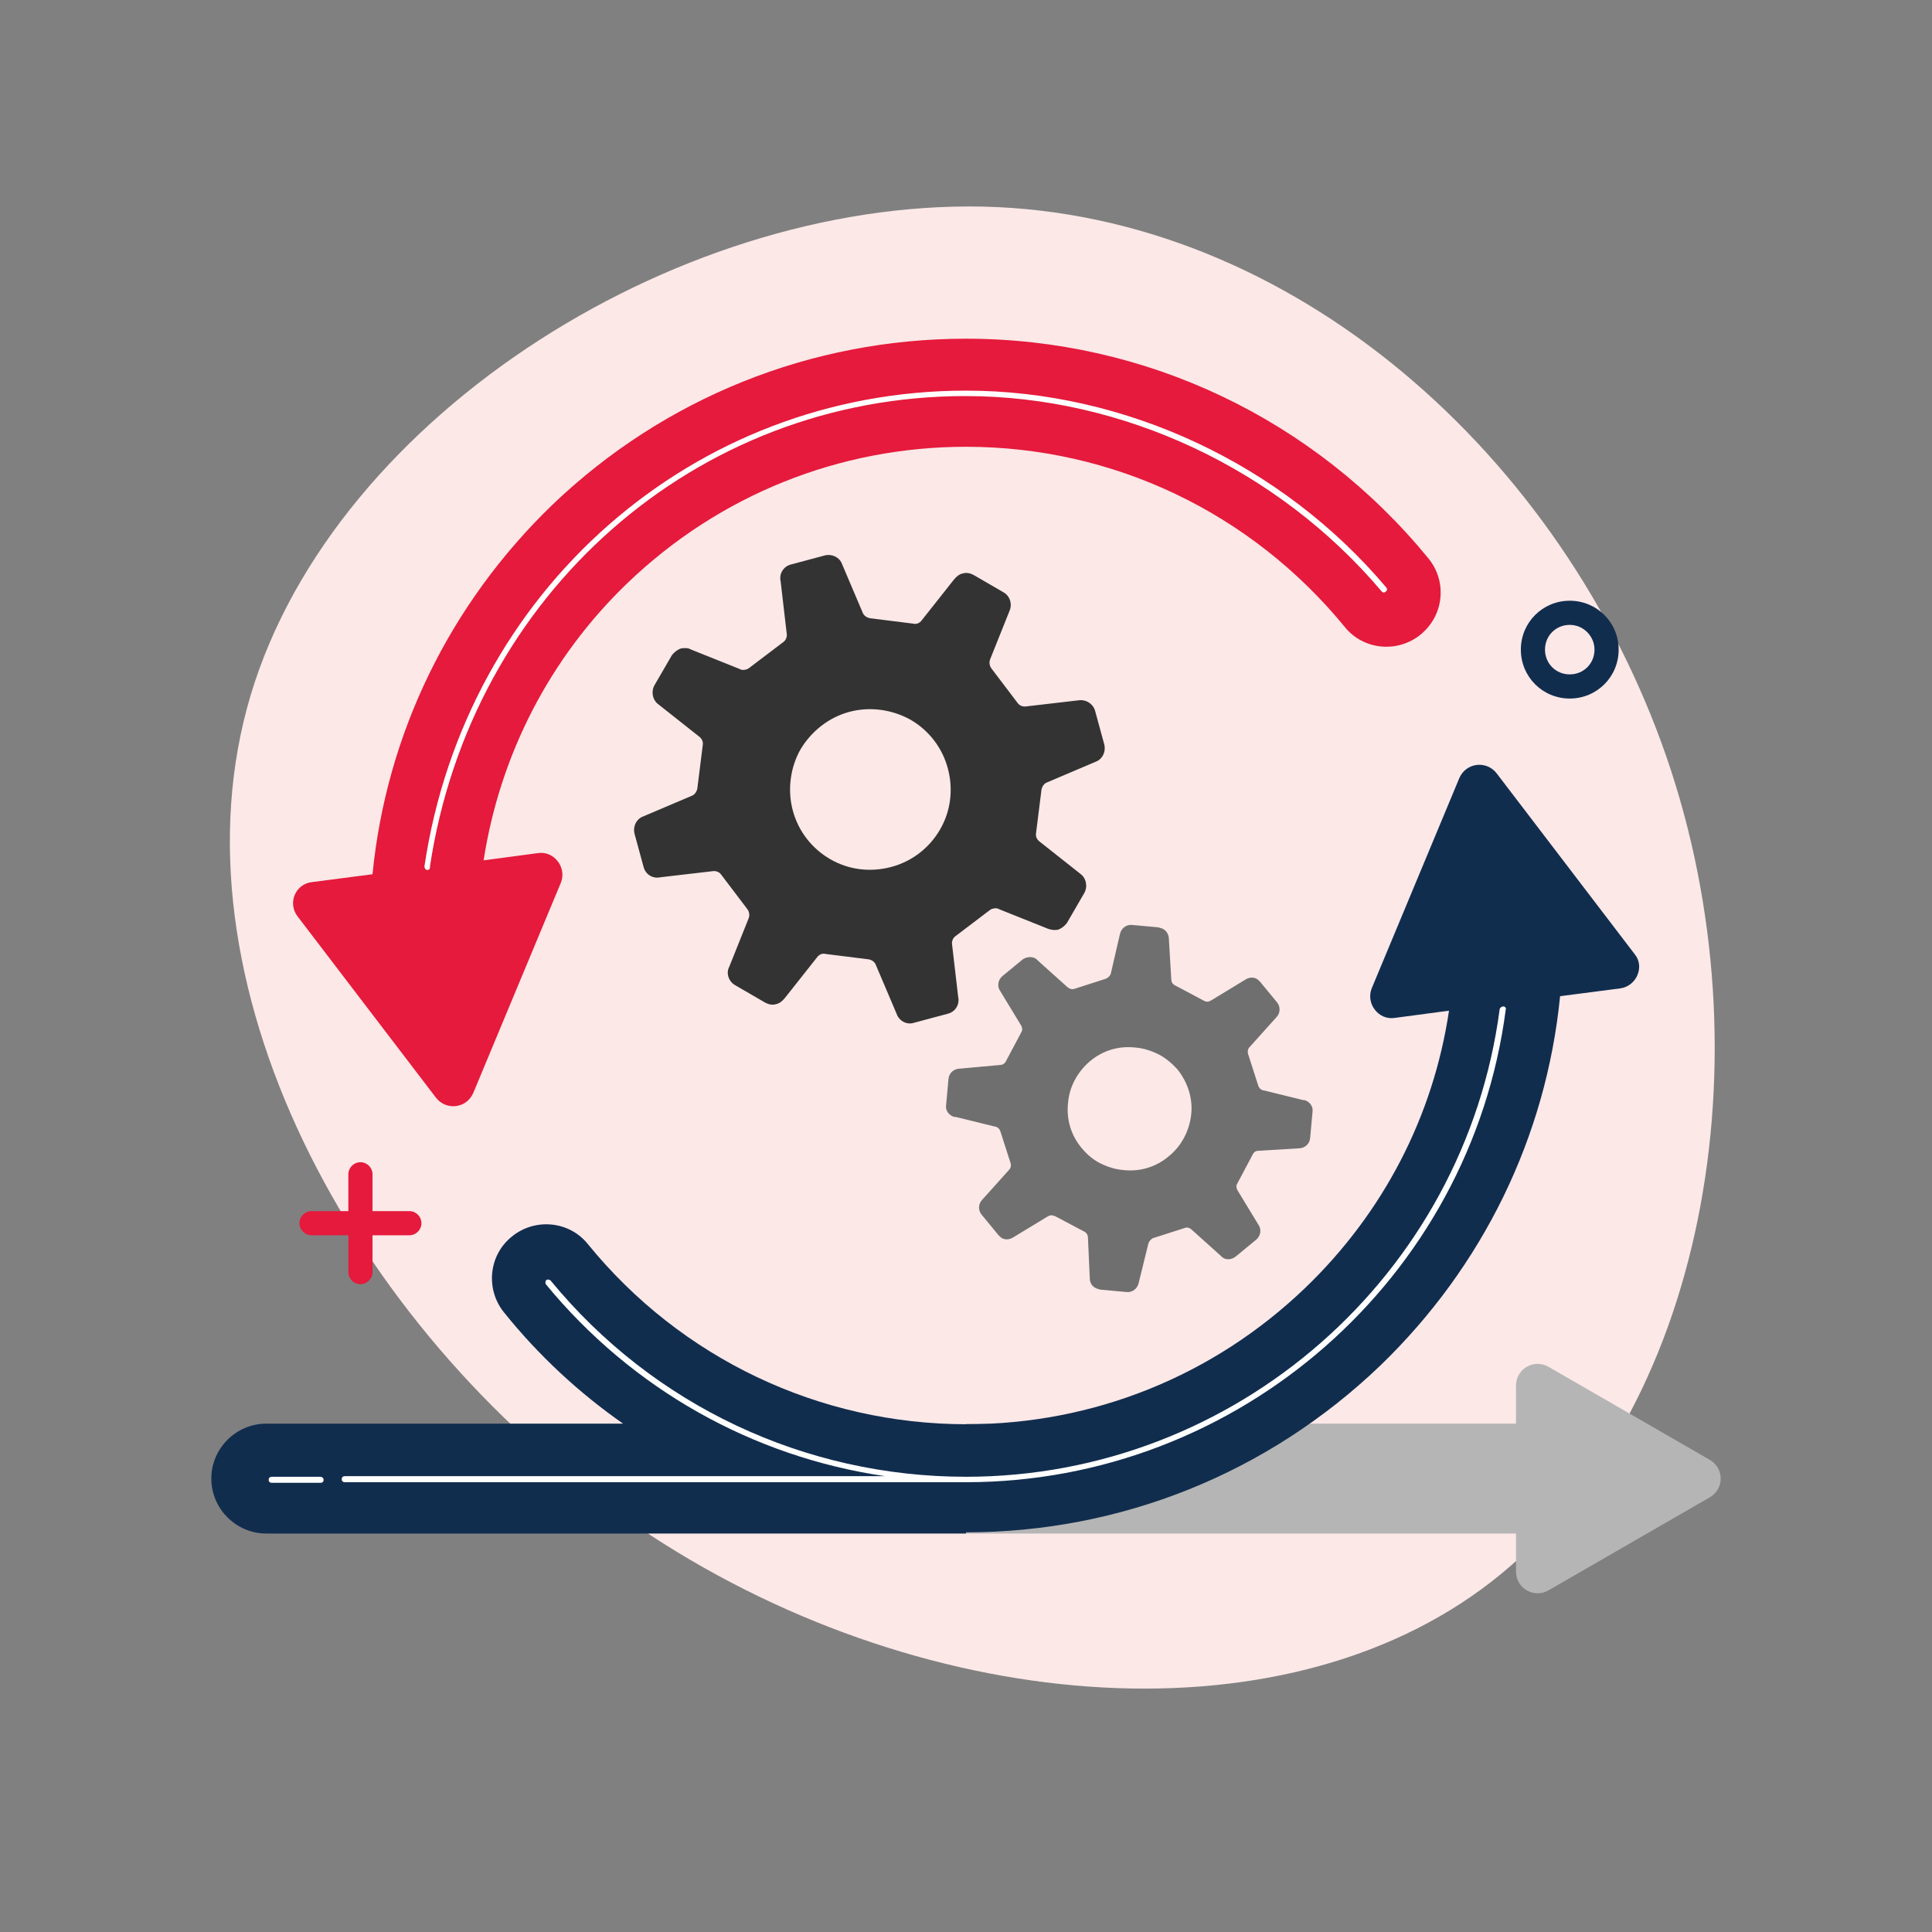 <?xml version="1.0" encoding="utf-8"?>
<svg version="1.1" class="ic_agile-development" xmlns="http://www.w3.org/2000/svg" xmlns:xlink="http://www.w3.org/1999/xlink" x="0px" y="0px" viewBox="0 0 320 320" style="enable-background:new 0 0 320 320;" xml:space="preserve">
	<rect x="0" y="0" width="320" height="320" fill="#808080" stroke="none"/>
	<path fill="#FBE8E7" d="M276.8,127.7c16.3,50,4.6,109.1-31.4,135.5c-36,26.4-96.5,20.1-141.9-11.8c-45.5-31.9-76-89.3-62-136.2 c14-46.9,72.4-83.2,123.7-80.9C216.4,36.7,260.5,77.7,276.8,127.7z"/>
	<g>
		<path fill="#B5B5B5" d="M283.2,241.8l-26.7-15.4c-2.4-1.4-5.4,0.3-5.4,3.1v6.3H160V254h91.1v6.3c0,2.8,3,4.5,5.4,3.1l26.7-15.4
			C285.6,246.6,285.6,243.2,283.2,241.8z"/>
		<path fill="#112D4E" d="M268.4,163.7l-10,1.3c-2.3,23.3-12.8,44.8-29.8,61.2C210,244,185.7,253.8,160,253.8v0.2H44.1
			c-5,0-9.1-4.1-9.1-9.1c0-5,4.1-9.1,9.1-9.1h59.1c-7.3-5.1-14-11.3-19.7-18.4c-3.1-3.8-2.6-9.5,1.3-12.6c3.8-3.1,9.5-2.6,12.6,1.3
			c15.4,18.9,38.3,29.8,62.7,29.8c21,0,40.9-8,56.1-22.6c12.9-12.4,21.2-28.4,23.8-45.9l-9,1.2c-2.7,0.4-4.8-2.4-3.8-4.9l14.5-34.8
			c1.1-2.6,4.5-3,6.2-0.8l22.9,30C272.4,160.1,271.1,163.3,268.4,163.7z M268.1,107.6c0-4.5-3.6-8.1-8.1-8.1s-8.1,3.6-8.1,8.1
			c0,4.5,3.6,8.1,8.1,8.1S268.1,112.1,268.1,107.6z M264.1,107.6c0,2.3-1.8,4.1-4.1,4.1s-4.1-1.8-4.1-4.1c0-2.3,1.8-4.1,4.1-4.1
			S264.1,105.4,264.1,107.6z"/>
		<path fill="#E51A3C" d="M235.3,105.1c-3.8,3.1-9.5,2.6-12.6-1.3C207.2,84.9,184.4,74,160,74c-21,0-40.9,8-56.1,22.6
			C91,109,82.8,125.1,80.1,142.5l9-1.2c2.7-0.4,4.8,2.4,3.8,4.9l-14.5,34.8c-1.1,2.6-4.5,3-6.2,0.8l-22.9-30
			c-1.7-2.2-0.4-5.4,2.4-5.7l10-1.3c2.3-23.3,12.8-44.8,29.8-61.2C110,65.9,134.3,56.1,160,56.1c29.8,0,57.7,13.3,76.6,36.4
			C239.7,96.3,239.2,101.9,235.3,105.1z M67.8,200.6h-6.1v-6.1c0-1.1-0.9-2-2-2s-2,0.9-2,2v6.1h-6.1c-1.1,0-2,0.9-2,2s0.9,2,2,2h6.1
			v6.1c0,1.1,0.9,2,2,2s2-0.9,2-2v-6.1h6.1c1.1,0,2-0.9,2-2S68.9,200.6,67.8,200.6z"/>
		<path fill="#6F6F6F" d="M208.5,190.6l6.6-0.4c1,0,1.8-0.7,1.9-1.7l0.4-4.4c0.1-0.8-0.4-1.5-1.1-1.8c-0.2-0.1-0.3-0.1-0.5-0.1
			l-6.5-1.6c-0.1,0-0.2,0-0.3-0.1c-0.3-0.1-0.5-0.4-0.6-0.7l-1.7-5.3c-0.1-0.4,0-0.8,0.3-1.1l4.4-4.9c0.7-0.7,0.7-1.8,0.1-2.5
			l-2.8-3.4c-0.2-0.2-0.4-0.4-0.6-0.5c-0.6-0.3-1.3-0.2-1.9,0.2l-5.6,3.4c-0.3,0.2-0.7,0.3-1.1,0.1c0,0,0,0,0,0l-4.9-2.6
			c-0.4-0.2-0.6-0.6-0.6-1l-0.4-6.7c0-0.7-0.4-1.4-1.1-1.7c-0.2-0.1-0.4-0.1-0.6-0.2l-4.4-0.4c-1-0.1-1.8,0.6-2,1.5l-1.5,6.5
			c-0.1,0.4-0.4,0.7-0.8,0.9l-5.3,1.7c-0.3,0.1-0.6,0-0.8-0.1c-0.1-0.1-0.2-0.1-0.3-0.2l-4.9-4.4c-0.2-0.2-0.3-0.3-0.5-0.4
			c-0.6-0.3-1.4-0.2-2,0.2l-3.4,2.8c-0.7,0.6-0.9,1.7-0.3,2.5l3.4,5.6c0.2,0.3,0.3,0.8,0.1,1.1l-2.6,4.9c-0.2,0.4-0.6,0.6-1,0.6
			L159,177c-1,0-1.8,0.7-1.9,1.7l-0.4,4.4c-0.1,0.8,0.4,1.5,1.1,1.8c0.1,0.1,0.3,0.1,0.5,0.1l6.5,1.6c0.1,0,0.2,0,0.3,0.1
			c0.3,0.1,0.5,0.4,0.6,0.7l1.7,5.3c0.1,0.4,0,0.8-0.3,1.1l-4.4,4.9c-0.7,0.7-0.7,1.8-0.1,2.5l2.8,3.4c0.2,0.2,0.4,0.4,0.6,0.5
			c0.6,0.3,1.3,0.2,1.9-0.2l5.6-3.4c0.3-0.2,0.7-0.3,1.1-0.1c0,0,0,0,0.1,0l4.9,2.6c0.4,0.2,0.6,0.6,0.6,1l0.3,6.7
			c0,0.8,0.4,1.4,1.1,1.7c0.2,0.1,0.4,0.1,0.6,0.2l4.4,0.4c1,0.1,1.8-0.6,2-1.5l1.6-6.5c0.1-0.4,0.4-0.7,0.7-0.9l5.3-1.7
			c0.3-0.1,0.5-0.1,0.8,0c0.1,0.1,0.2,0.1,0.3,0.2l4.9,4.4c0.2,0.2,0.3,0.3,0.5,0.4c0.6,0.3,1.4,0.2,2-0.3l3.4-2.8
			c0.7-0.6,0.9-1.7,0.3-2.5l-3.4-5.6c-0.2-0.3-0.3-0.8-0.1-1.1l2.6-4.9C207.7,190.8,208,190.6,208.5,190.6z M193.6,191.5
			c-2.1,1.8-4.8,2.6-7.5,2.3c-1.2-0.1-2.3-0.4-3.4-0.9c-1.4-0.6-2.6-1.6-3.5-2.7c-1.8-2.1-2.6-4.8-2.3-7.5c0.2-2.7,1.6-5.2,3.6-6.9
			c2.1-1.8,4.8-2.6,7.5-2.3c1.2,0.1,2.3,0.4,3.4,0.9c1.4,0.6,2.6,1.6,3.6,2.7c1.7,2.1,2.6,4.8,2.3,7.5
			C197,187.3,195.7,189.8,193.6,191.5z"/>
		<path fill="#333333" d="M178.6,116l-8.6,1c-0.5,0.1-1.1-0.1-1.4-0.5l-4.4-5.8c-0.3-0.4-0.4-1-0.2-1.5l3.2-8c0.5-1.1,0.1-2.5-1-3.1
			l-5-2.9c-0.6-0.3-1.2-0.4-1.8-0.2c-0.5,0.1-1,0.5-1.4,1l-5.3,6.7c-0.2,0.3-0.5,0.5-0.8,0.6c-0.2,0-0.4,0.1-0.6,0l-7.2-0.9
			c-0.5-0.1-1-0.4-1.2-0.9l-3.4-8c-0.4-1.2-1.7-1.8-2.9-1.5l-5.6,1.5c-1.2,0.3-2,1.5-1.7,2.8l1,8.6c0.1,0.5-0.1,1.1-0.5,1.4
			l-5.8,4.4c-0.2,0.1-0.3,0.2-0.5,0.2c-0.3,0.1-0.7,0.1-1-0.1l-8-3.2c-0.5-0.3-1.1-0.3-1.7-0.2c-0.6,0.2-1.1,0.6-1.5,1.1l-2.9,5
			c-0.6,1.1-0.3,2.5,0.7,3.2l6.7,5.3c0.4,0.3,0.7,0.8,0.6,1.4l-0.9,7.2c-0.1,0.5-0.4,1-0.9,1.2l-8,3.4c-1.2,0.4-1.8,1.7-1.5,2.9
			l1.5,5.5c0.3,1.2,1.5,2,2.8,1.7l8.6-1c0.5-0.1,1.1,0.1,1.4,0.5l4.4,5.8c0.3,0.4,0.4,1,0.2,1.5l-3.2,8c-0.6,1.1-0.1,2.5,1,3.1
			l5,2.9c0.6,0.3,1.2,0.4,1.8,0.2c0.5-0.1,1-0.5,1.4-1l5.3-6.7c0.2-0.3,0.5-0.5,0.8-0.6c0.2,0,0.4-0.1,0.6,0l7.2,0.9
			c0.5,0.1,1,0.4,1.2,1l3.4,8c0.4,1.2,1.7,1.9,2.9,1.5l5.6-1.5c1.2-0.3,2-1.5,1.7-2.8l-1-8.6c-0.1-0.5,0.1-1.1,0.5-1.4l5.8-4.4
			c0.2-0.1,0.3-0.2,0.5-0.2c0.3-0.1,0.7-0.1,1,0.1l8,3.2c0.5,0.2,1.1,0.3,1.7,0.2c0.6-0.2,1.1-0.6,1.5-1.1l2.9-5
			c0.6-1.1,0.3-2.5-0.7-3.2l-6.7-5.3c-0.4-0.3-0.7-0.8-0.6-1.4l0.9-7.2c0.1-0.5,0.4-1,0.9-1.2l8-3.4c1.2-0.4,1.8-1.7,1.5-2.9
			l-1.5-5.5C181.1,116.6,179.9,115.8,178.6,116z M155.7,137.4c-1.8,3.1-4.7,5.3-8.1,6.2c0,0,0,0,0,0c-3.4,0.9-7,0.5-10.1-1.3
			c-3.1-1.8-5.3-4.7-6.2-8.1c-0.9-3.4-0.4-7.1,1.3-10.1c1.8-3,4.7-5.3,8.1-6.2c0,0,0,0,0,0c0,0,0,0,0,0c3.4-0.9,7-0.4,10.1,1.3
			c3.1,1.8,5.3,4.7,6.2,8.1C157.9,130.7,157.5,134.3,155.7,137.4z"/>
		<path fill="#FFFFFF" d="M70.8,144.1C70.8,144.1,70.8,144.1,70.8,144.1c-0.3,0-0.5-0.3-0.5-0.6c6.8-45.7,44.6-78.8,89.7-78.8
			c26.4,0,52.4,12.2,69.6,32.6c0.2,0.2,0.2,0.5-0.1,0.7c-0.2,0.2-0.5,0.2-0.7-0.1c-17.1-20.2-42.8-32.3-68.9-32.3
			c-44.6,0-81.9,32.8-88.7,78C71.3,143.9,71,144.1,70.8,144.1z M249,166.7c-0.3,0-0.5,0.2-0.6,0.4c-5.8,44.2-43.8,77.5-88.4,77.5
			c-26.7,0-51.8-11.8-68.8-32.5c-0.2-0.2-0.5-0.2-0.7-0.1c-0.2,0.2-0.2,0.5-0.1,0.7c14.3,17.4,34.3,28.6,56.2,31.8H57.1
			c-0.3,0-0.5,0.2-0.5,0.5s0.2,0.5,0.5,0.5h102.4c0,0,0,0,0,0c0.2,0,0.3,0,0.5,0c45.1,0,83.6-33.7,89.4-78.3
			C249.5,167,249.3,166.7,249,166.7z M53.1,244.6H45c-0.3,0-0.5,0.2-0.5,0.5s0.2,0.5,0.5,0.5h8.1c0.3,0,0.5-0.2,0.5-0.5
			S53.3,244.6,53.1,244.6z"/>
	</g>
</svg>
